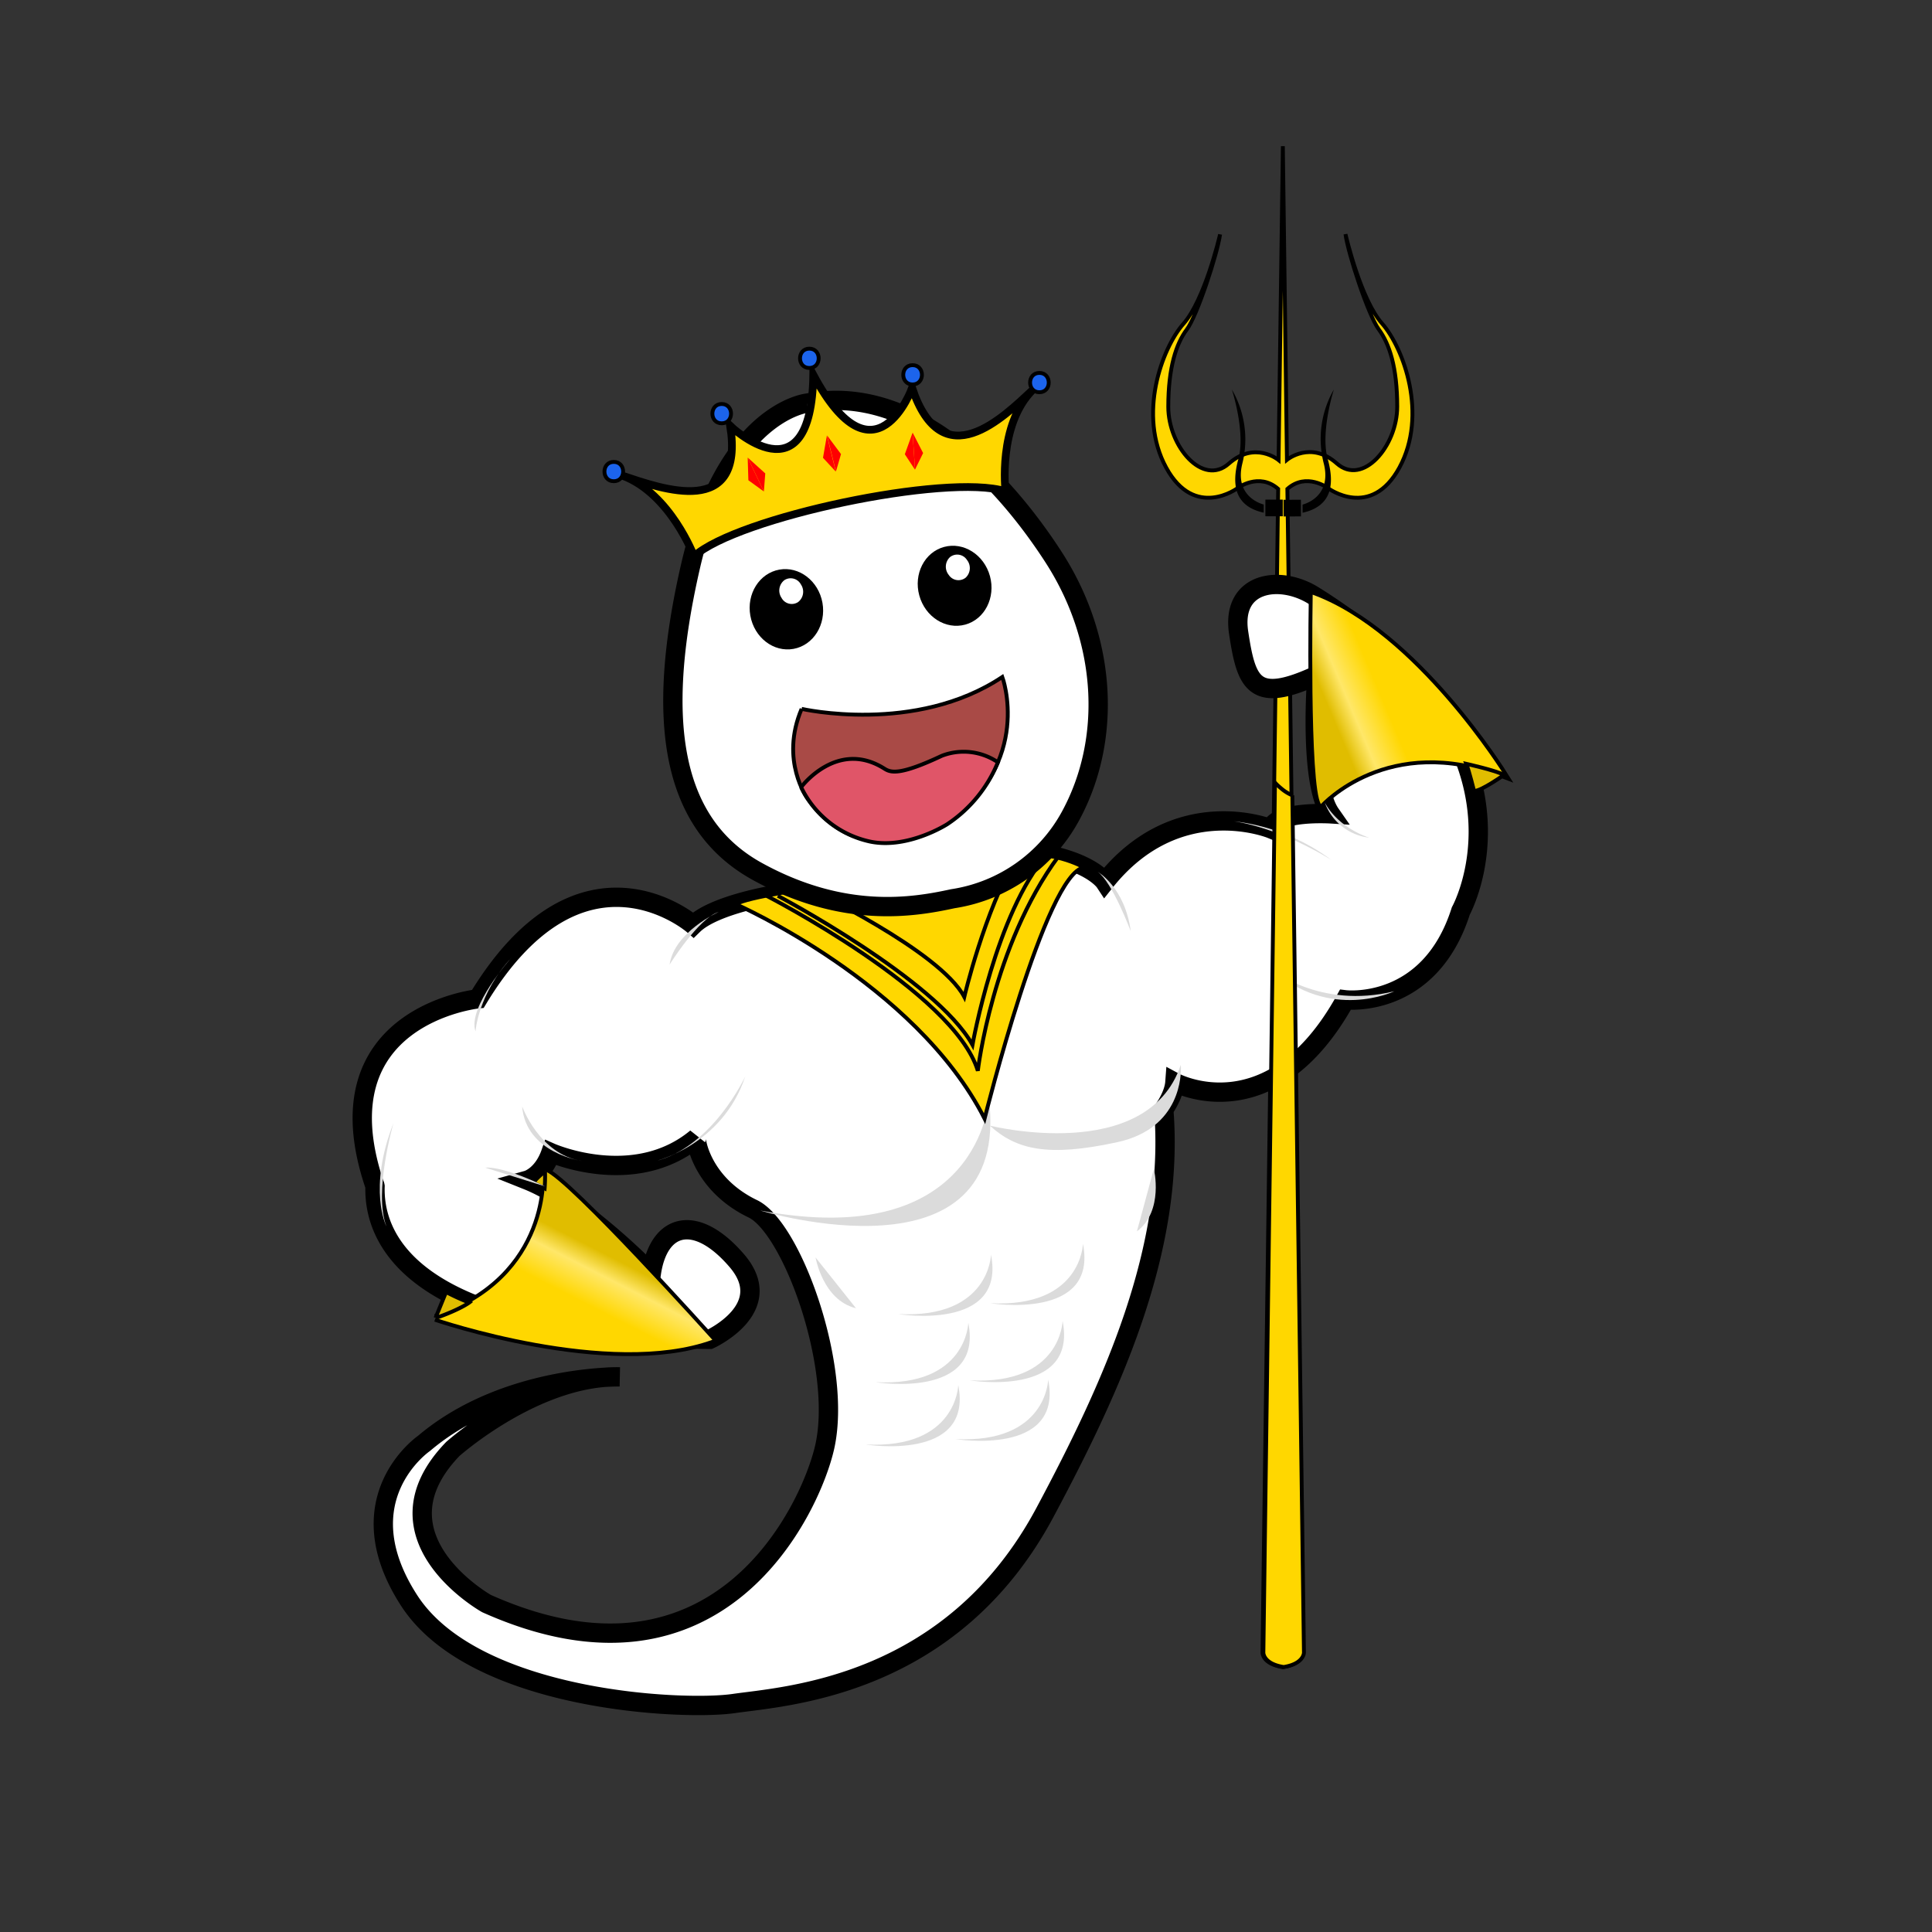 <svg xmlns="http://www.w3.org/2000/svg" xmlns:xlink="http://www.w3.org/1999/xlink" viewBox="0 0 500 500" data-v-4ca2c3fc="" fill="none">

<rect x="0" y="0" width="500" height="500" fill="#333333" stroke="none"/>

<defs data-v-4ca2c3fc="">

<linearGradient id="linear-gradient" x1="339.6" y1="180.99" x2="389.22" y2="180.99" gradientUnits="userSpaceOnUse" data-v-4ca2c3fc="">
    <stop offset="0" stop-color="#e0bd00" data-v-4ca2c3fc=""/>
    <stop offset="0.39" stop-color="#ffe769" data-v-4ca2c3fc=""/>
    <stop offset="1" stop-color="#ffd700" data-v-4ca2c3fc=""/>
</linearGradient>

<linearGradient id="linear-gradient-2" x1="112.72" y1="326.55" x2="184.35" y2="326.55" xlink:href="#linear-gradient" data-v-4ca2c3fc=""/>

<clipPath id="clip-path" data-v-4ca2c3fc="">

<path fill="url(#linear-gradient)" d="M341.85,208.09s17.25-19.23,47.37-7.54c0,0-22.87-36.91-49.5-46.65,0,0-.87,49.51,2.13,54.19" data-v-4ca2c3fc=""/></clipPath><linearGradient id="linear-gradient-4" x1="-592.42" y1="481.78" x2="-591.42" y2="481.78" gradientTransform="matrix(13.74, 0, 0, -13.74, 8484.41, 6799.76)" xlink:href="#linear-gradient" data-v-4ca2c3fc=""/><clipPath id="clip-path-2" data-v-4ca2c3fc=""><rect fill="none" width="500" height="500" data-v-4ca2c3fc=""/></clipPath><clipPath id="clip-path-3" data-v-4ca2c3fc="">
<path fill="url(#linear-gradient-2)"
d="M112.72,341.07s44.93,15.38,71.63,5.67c0,0-37.53-41.72-43.3-43.6,0,0,2.4,27.51-28.33,37.93" data-v-4ca2c3fc=""/>
</clipPath>

<linearGradient id="linear-gradient-6" x1="-655.97" y1="538.63" x2="-654.97" y2="538.63" gradientTransform="matrix(-5, 12.9, 13.61, 6.94, -10458.49, 5046.1)" xlink:href="#linear-gradient" data-v-4ca2c3fc=""/><linearGradient id="linear-gradient-7" x1="190.43" y1="255.35" x2="280.56" y2="255.35" xlink:href="#linear-gradient" data-v-4ca2c3fc=""/></defs><title data-v-4ca2c3fc="">Asset 1</title>





<path d="M362.17,121c-7.41,13.59-18.47,5.34-18.47,5.34s-5.58-4.21-10.53.19l4.06,301.21c0,.06,0,2.89-5.25,3.72-5.22-.83-5.25-3.65-5.25-3.71l4.06-301.22c-5-4.4-10.53-.19-10.53-.19s-11.06,8.25-18.47-5.35-1.12-30.84,4.5-37.21c5.45-6.18,9.23-22.12,9.46-23.11-.69,5-5.9,21-8.61,24.61s-4.79,9.75-4.79,20,8.91,20.71,15.66,14.71,12.88-.93,12.88-.93L332,37.83,333.06,119s6.14-5.07,12.89.93,15.65-4.5,15.65-14.71-2.06-16.32-4.79-20-7.92-19.59-8.6-24.61c.23,1,4,16.93,9.46,23.11C363.29,90.11,369.56,107.36,362.17,121Z" fill="#ffd700" color="#ffd700" stroke="#000000" stroke-width="1px"/>
<polyline points="331.98 129.3 331.98 133.61 327.48 133.61 327.48 129.3" fill="#000000"/>
<path d="M327.05,130.57s-7.64-1.71-5.57-10.46a25.67,25.67,0,0,0-2.68-19.31s3.61,11,1.69,18-.7,12.29,6.56,13.88" fill="#000000"/>

<polyline points="332.17 129.35 332.19 133.66 336.69 133.64 336.67 129.33" fill="#000000"/>

<path d="M337.1,130.59s7.64-1.74,5.53-10.48a25.62,25.62,0,0,1,2.58-19.32s-3.55,11-1.6,18,.76,12.28-6.5,13.91" fill="#000000"/>

<path stroke-width="5px" stroke="#000000" fill="#FFFFFF"  d="M200.93,231.5s-16,2.5-21.5,7.87c0,0-28.87-25.25-55.75,19.13,0,0-41.35,4.33-26.84,47.86a2.11,2.11,0,0,1,.22.64c-.38,11.62,6.5,39.12,86.62,39.62,0,0,17.63-8,7-20.37s-20.25-9.69-22.12,3.31c0,0-17.69-18.38-32.07-24.13,0,0,4-1.12,6.07-7.12,0,0,21.56,9.56,37.68-3.81-.28.56,1.21,10.52,12.1,17,.78.47,1.61.91,2.5,1.34,10.12,4.88,23.25,41.06,18.59,61.66C209.89,390.17,186.29,442,125.91,415c0,0-30.68-17.22-8.73-40,0,0,21.46-19.15,43.23-18.67,0,0-29.7-.58-50.68,17.22,0,0-20.85,14.3-3.87,40.62,16.82,26.08,70.8,28.63,84.05,26.7s56.29-4.07,80.56-49.53c17.57-32.89,33.59-68.22,30.71-104.22,0,0,2.63-3.62,2.88-7,0,0,24.87,13.38,44.12-21.37,0,0,21.75,2.62,29.88-23,0,0,23.87-43-38.13-81.63-8.69-5.42-21.37-3.62-19.37,9.63s4,18.5,20.25,11c0,0-2.25,27.62,3.5,35.87,0,0-14.13-.87-15.38,3.88,0,0-24.25-9.88-43,13.75,0,0-3.62-5.5-18-7.63,0,0-22.87,18.38-67,10.88" />


<path stroke="#000000" stroke-width="2px" d="M341.85,208.09s17.25-19.23,47.37-7.54c0,0-22.87-36.91-49.5-46.65,0,0-.87,49.51,2.13,54.19" data-v-4ca2c3fc=""/>
<g class="cls-9" data-v-4ca2c3fc="">
<rect fill="url(#linear-gradient-4)" x="330.29" y="146.23" width="67.49" height="69.52" transform="translate(-41.73 155.85) rotate(-22.89)" data-v-4ca2c3fc=""/></g>


<g >
    <path fill="#e0bd00" stroke="#000000" stroke-width="1px" d="M389.22,200.55s-6.12,4.35-7.74,4.13c0,0-1.27-5.17-2-7,0,0,7.65,1.7,9.71,2.85" data-v-4ca2c3fc=""/></g>

<path stroke="#000000" stroke-width="2px" d="M112.72,341.07s44.93,15.38,71.63,5.67c0,0-37.53-41.72-43.3-43.6,0,0,2.4,27.51-28.33,37.93" data-v-4ca2c3fc=""/>
<g class="cls-13" data-v-4ca2c3fc="">

<polygon fill="url(#linear-gradient-6)" points="201.61 311.94 172.52 386.96 95.47 347.64 124.55 272.63 201.61 311.94" data-v-4ca2c3fc=""/></g>

<path fill="#e0bd00" stroke="#000000" stroke-width="1px" d="M141.05,303.14s-2.68,2.14-2.93,3l2.83,1.41a43.24,43.24,0,0,0,.1-4.4" data-v-4ca2c3fc=""/>

<path fill="#e0bd00" stroke="#000000" stroke-width="1px"  d="M112.72,341.07s2.71-6.7,2.77-6.78c2-2.61-.06.08-.06.08a59.91,59.91,0,0,0,6,2.74s-2.34,1.78-8.68,4" data-v-4ca2c3fc=""/>

<path fill="#dbdbdb" d="M196.75,313.28s65.06,19.87,59.19-29c0,0-2.13,39.75-59.19,29" />
<path fill="#dbdbdb" d="M305.61,275.67s0,.08,0,.23c.1,2,.14,16.08-16.43,19.69-17.86,3.89-26.13,2-33-4.27,0,0,40.61,10.13,49.38-15.65" data-v-4ca2c3fc=""/>
<path fill="#dbdbdb" d="M226.6,357.71s27.94,4.59,24-15.38c0,0-.38,16.6-24,15.38" />
<path fill="#dbdbdb" d="M251,357.24s27.94,4.59,24-15.38c0,0-.37,16.6-24,15.38" data-v-4ca2c3fc=""/>
<path fill="#dbdbdb" d="M224,373.83s27.94,4.6,24-15.37c0,0-.38,16.59-24,15.37" data-v-4ca2c3fc=""/>
<path fill="#dbdbdb" d="M247.27,372.43s27.94,4.59,24-15.38c0,0-.38,16.59-24,15.38" data-v-4ca2c3fc=""/>
<path fill="#dbdbdb" d="M232.47,340.08s27.94,4.6,24-15.37c0,0-.37,16.59-24,15.37" data-v-4ca2c3fc=""/>
<path fill="#dbdbdb" d="M256.27,337.27s27.93,4.59,24-15.38c0,0-.38,16.6-24,15.38" data-v-4ca2c3fc=""/>
<path fill="#dbdbdb" d="M132.35,247.85s-11.47,12.83-9.29,19.08c0,0,.63-9.67,9.29-19.08" data-v-4ca2c3fc=""/>
<path fill="#dbdbdb" d="M150.65,300.47s-14.59-2-15.52-14.16c0,0,4.41,12.45,15.52,14.16" data-v-4ca2c3fc=""/>
<path fill="#dbdbdb" d="M169.44,300.55s17.5-4.05,23.44-22c0,0-8.51,18.43-23.44,22" data-v-4ca2c3fc=""/>
<path fill="#dbdbdb" d="M100,317.38s-4.9-9.63,1.85-26.76c0,0-5.25,17.84-1.85,26.76" data-v-4ca2c3fc=""/>
<path fill="#dbdbdb" d="M141.1,307.05s-10.35-5.18-15.54-4.87" data-v-4ca2c3fc=""/>
<path fill="#dbdbdb" d="M186,236s-11.49,5.15-12.71,13.64c0,0,7.46-12,12.71-13.64" data-v-4ca2c3fc=""/>
<path fill="#dbdbdb" d="M284.12,225.65s7,4,8.51,15.33c0,0-4.77-12.7-8.51-15.33" data-v-4ca2c3fc=""/>
<path fill="#dbdbdb" d="M319.38,212.55a52.24,52.24,0,0,1,25.17,10s-12.42-8-25.17-10" data-v-4ca2c3fc=""/>
<path fill="#dbdbdb" d="M342.86,207.73a14,14,0,0,0,11.49,9.06s-7.75-2.28-11.49-9.06" data-v-4ca2c3fc=""/>
<path fill="#dbdbdb" d="M360.84,256.54s-16.48,7.93-31.95-5.81c0,0,12.57,10.54,31.95,5.81" data-v-4ca2c3fc=""/>
<path fill="#dbdbdb" d="M298.62,302.48s2.66,10.9-4.39,16.2" data-v-4ca2c3fc=""/>
<path fill="#dbdbdb" d="M211.07,325.44s1.88,11.05,10.46,13.13" data-v-4ca2c3fc=""/>

<path fill="#ffd700" d="M190.43,234s46.5,20.37,64.38,55.5c0,0,15.87-63.75,25.75-65,0,0-9.13-5.25-19-2.5s-65,8.37-71.13,12" data-v-4ca2c3fc=""/>
<path stroke="#000000" stroke-width="1px" d="M190.43,234s46.5,20.37,64.38,55.5c0,0,15.87-63.75,25.75-65,0,0-9.13-5.25-19-2.5S196.56,230.37,190.43,234Z" data-v-4ca2c3fc=""/>
<path stroke="#000000" stroke-width="1px" d="M198.32,231.8s48.61,24.95,54.74,45.32c0,0,3.75-32.25,20.87-55.5" data-v-4ca2c3fc=""/>
<path stroke="#000000" stroke-width="1px" d="M209.17,229.92s34,16.08,40.39,28.08c0,0,5.18-22.13,13.59-36.38" data-v-4ca2c3fc=""/>
<path stroke="#000000" stroke-width="1px" d="M201.3,231.84s41,21.68,50.38,38.56c0,0,6.06-34.17,19.28-49.25" data-v-4ca2c3fc=""/>


<path stroke-width="5px" stroke="#000000" fill="#FFFFFF" d="M208.86,104.33s-21,2.25-30.19,42.37-4.88,66.66,17.43,78.89,40.2,9.24,50.48,7a41.81,41.81,0,0,0,30.52-21.5c10.63-19.63,9.5-45.38-4.5-67s-37.12-44.88-63.74-39.75" data-v-4ca2c3fc=""/>


<path fill="#a94a46" stroke="#000000" stroke-width="1px" d="M207.46,183.45s29.43,6.75,51.94-8.25c0,0,8.13,21.94-14.59,38.07,0,0-21.41,13.79-35.85-6.66,0,0-7.19-9.78-1.5-23.16" data-v-4ca2c3fc=""/>
<path fill="#000000" d="M256.2,149.1c1.51,5.55-1.35,11.17-6.4,12.55s-10.37-2-11.89-7.55,1.35-11.17,6.4-12.55,10.37,2,11.89,7.55" data-v-4ca2c3fc=""/>
<path fill="#FFFFFF" d="M250.24,144.9a3.38,3.38,0,0,1-.34,4.61,3,3,0,0,1-4.37-.73,3.38,3.38,0,0,1,.34-4.61,3,3,0,0,1,4.37.73" data-v-4ca2c3fc=""/>
<path fill="#000000" d="M212.85,156c1,5.66-2.34,11-7.49,11.93s-10.15-2.91-11.17-8.58,2.34-11,7.49-11.93,10.15,2.92,11.17,8.58" data-v-4ca2c3fc=""/>
<path fill="#FFFFFF" d="M207.28,151.26a3.37,3.37,0,0,1-.74,4.56,3,3,0,0,1-4.29-1.11,3.39,3.39,0,0,1,.75-4.57,3,3,0,0,1,4.28,1.12" data-v-4ca2c3fc=""/>


<path fill="#e05568" stroke="#000000" stroke-width="1px" d="M207.36,203.69s9.3-12.52,21.56-4.74c1.6,1,3.89,1.8,14.82-3.35a15.75,15.75,0,0,1,14.52,1.68,35.17,35.17,0,0,1-13.08,16s-10.18,6.56-20,4.52a25.88,25.88,0,0,1-17.87-14.12" data-v-4ca2c3fc=""/>


<path fill="#ffd700" d="M267.33,100.85c-9.16,9.05-7.11,26.29-7.11,26.29-15.21-4.72-69.45,6.75-80.6,16.82,0,0-6.11-16.22-18.48-20.84,10.37,3.46,31.6,11.16,27.84-12.9,0,0,21,20.09,21.5-13.22,16,29.88,25.57,3.4,25.57,3.4,7.85,23.37,23.58,7.63,31.28.45" data-v-4ca2c3fc=""/>

<path stroke="#000000" stroke-width="2px" d="M267.33,100.85c-9.16,9.05-7.11,26.29-7.11,26.29-15.21-4.72-69.45,6.75-80.6,16.82,0,0-6.11-16.22-18.48-20.84,10.37,3.46,31.6,11.16,27.84-12.9,0,0,21,20.09,21.5-13.22,16,29.88,25.57,3.4,25.57,3.4C243.9,123.77,259.63,108,267.33,100.85Z" data-v-4ca2c3fc=""/>i


<path fill="#1c64ec" stroke="#000000" stroke-width="1px" d="M158.85,124.54c3.22,0,3.23-5,0-5s-3.22,5,0,5" />
<path fill="#1c64ec" stroke="#000000" stroke-width="1px" d="M209.46,95.23c3.22,0,3.22-5,0-5s-3.22,5,0,5" />
<path fill="#1c64ec" stroke="#000000" stroke-width="1px" d="M269,101.51c3.22,0,3.22-5,0-5s-3.22,5,0,5" />
<path fill="#1c64ec" stroke="#000000" stroke-width="1px" d="M186.78,109.55c3.22,0,3.22-5,0-5s-3.22,5,0,5" />
<path fill="#1c64ec" stroke="#000000" stroke-width="1px" d="M236.18,99.5c3.22,0,3.22-5,0-5s-3.22,5,0,5" />
<path fill="red" d="M214,112.7c.58,2.32,1.73,7,2.29,9.34l-3.3-3.56Z" />
<polygon fill="red" points="216.34 122.04 214.05 112.69 217.65 117.52 216.34 122.04" />
<path fill="red" d="M193.5,118.43c1.05,2.18,3.15,6.58,4.18,8.76l-4-2.9Z" />
<polygon fill="red" points="197.69 127.19 193.51 118.42 198.05 122.52 197.69 127.19" />
<path fill="red" d="M236.17,112c.17,2.38.49,7.18.63,9.56l-2.63-4Z" />
<polygon fill="red" points="236.81 121.51 236.18 111.95 238.9 117.25 236.81 121.51" />

<path fill="#ffd700" stoke-width="1px" stroke="#000000" d="M331.67,204.13c-.61-.51-1.17-1-1.71-1.6l-3,225.18c0,.06,0,2.88,5.25,3.71,5.22-.83,5.25-3.66,5.25-3.72l-3-221.86A10.9,10.9,0,0,1,331.67,204.13Z" data-v-4ca2c3fc=""/>


<style>

.cls-9[data-v-4ca2c3fc] {
    -webkit-clip-path: url(#clip-path);
    clip-path: url(#clip-path)
}

.cls-13[data-v-4ca2c3fc] {
    -webkit-clip-path: url(#clip-path-3);
    clip-path: url(#clip-path-3)
}
</style></svg>
